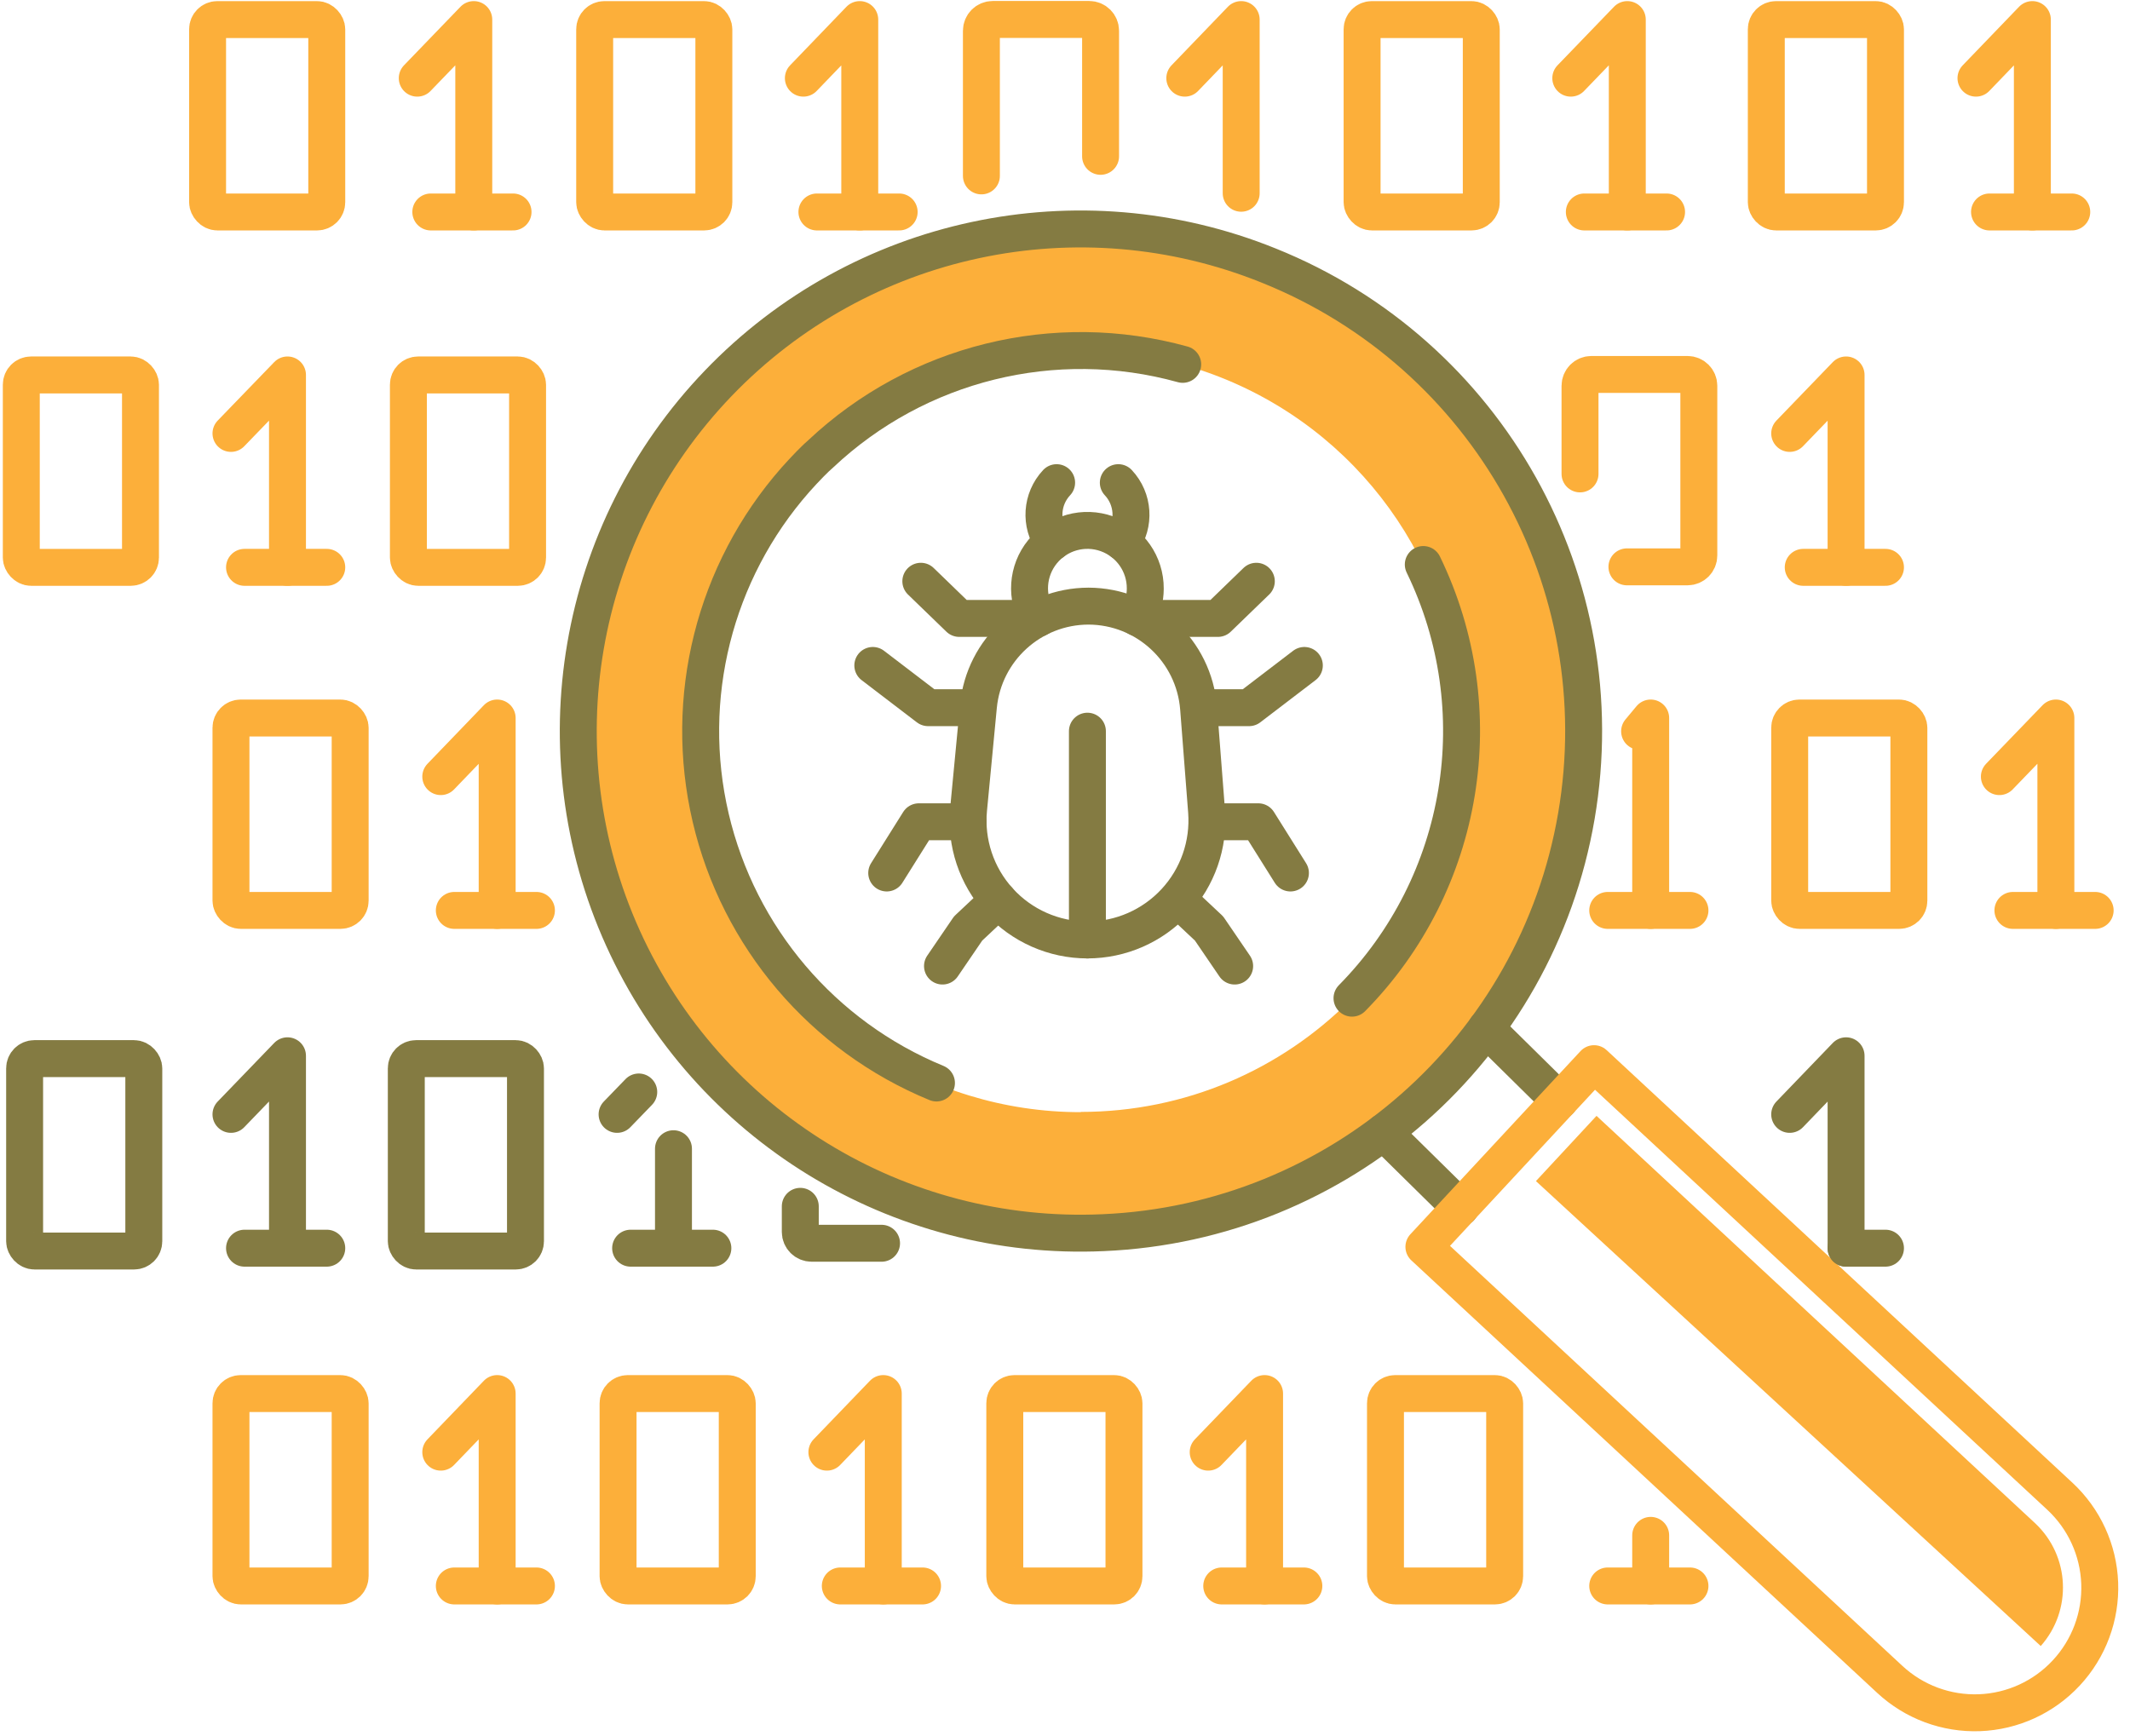 <?xml version="1.0" encoding="UTF-8"?>
<svg width="173px" height="141px" viewBox="0 0 173 141" version="1.1" xmlns="http://www.w3.org/2000/svg" xmlns:xlink="http://www.w3.org/1999/xlink">
    <!-- Generator: Sketch 52.5 (67469) - http://www.bohemiancoding.com/sketch -->
    <title>Group 2</title>
    <desc>Created with Sketch.</desc>
    <g id="Page-1" stroke="none" stroke-width="1" fill="none" fill-rule="evenodd">
        <g id="Group-2" transform="translate(1, 1)">
            <g id="_Group_28" transform="translate(45, 17)">
                <path d="M41.78,0.5 C25.224,0.496 10.297,10.466 3.958,25.76 C-2.38,41.054 1.119,58.66 12.825,70.368 C24.53,82.076 42.135,85.58 57.431,79.245 C72.727,72.911 82.7,57.986 82.7,41.43 C82.661,18.845 64.365,0.544 41.78,0.5 Z M41.78,72.35 C29.268,72.354 17.986,64.82 13.196,53.261 C8.406,41.702 11.052,28.396 19.899,19.549 C28.746,10.702 42.052,8.056 53.611,12.846 C65.17,17.636 72.704,28.918 72.7,41.43 C72.689,58.499 58.849,72.33 41.78,72.33 L41.78,72.35 Z" id="_Compound_Path_7" fill="#FCAF3A" fill-rule="nonzero"></path>
                <path d="M57.06,3.58 C41.598,-2.677 23.884,1.11 12.333,13.143 C0.781,25.176 -2.28,43.03 4.603,58.223 C11.486,73.417 26.927,82.889 43.59,82.14 C62.776,81.321 78.79,67.224 82.035,48.297 C85.28,29.37 74.877,10.744 57.06,3.58 Z" id="_Path_203" stroke="#847B42" stroke-width="3" stroke-linecap="round" stroke-linejoin="round"></path>
                <path d="M30.06,69.98 C20.826,66.179 13.996,58.152 11.721,48.429 C9.447,38.705 12.009,28.482 18.6,20.98 C18.99,20.54 19.4,20.1 19.81,19.68 C20.22,19.26 20.38,19.12 20.67,18.86 C28.525,11.471 39.668,8.718 50.06,11.6" id="_Path_204" stroke="#847B42" stroke-width="3" stroke-linecap="round" stroke-linejoin="round"></path>
                <path d="M69.6,27.86 C75.323,39.645 73.004,53.757 63.81,63.09" id="_Path_205" stroke="#847B42" stroke-width="3" stroke-linecap="round" stroke-linejoin="round"></path>
                <path d="M80.66,71.43 L74.7,65.55" id="_Path_206" stroke="#847B42" stroke-width="3" stroke-linecap="round" stroke-linejoin="round"></path>
                <path d="M72.61,80.12 L66.38,73.98" id="_Path_207" stroke="#847B42" stroke-width="3" stroke-linecap="round" stroke-linejoin="round"></path>
                <path d="M107.49,118.43 L69.65,83.29 L83.47,68.41 L121.3,103.55 C123.274,105.382 124.439,107.924 124.539,110.615 C124.638,113.307 123.664,115.927 121.83,117.9 C120,119.874 117.46,121.038 114.77,121.138 C112.08,121.237 109.461,120.263 107.49,118.43 Z" id="_Path_208" stroke="#FCAF3A" stroke-width="3" stroke-linecap="round" stroke-linejoin="round"></path>
                <path d="M119.75,115.72 L78.75,77.95 L83.67,72.65 L119.3,105.75 C122.123,108.404 122.322,112.822 119.75,115.72 Z" id="_Path_209" fill="#FCAF3A"></path>
                <g id="_Group_29" transform="translate(24, 21)" stroke="#847B42" stroke-linecap="round" stroke-linejoin="round" stroke-width="3">
                    <path d="M18.33,37.36 C15.595,37.361 12.986,36.208 11.147,34.184 C9.307,32.159 8.408,29.453 8.67,26.73 L9.47,18.36 C9.922,13.759 13.787,10.249 18.41,10.24 C23.093,10.257 26.981,13.862 27.35,18.53 L28,26.92 C28.203,29.612 27.276,32.268 25.441,34.248 C23.606,36.229 21.03,37.357 18.33,37.36 Z" id="_Path_210"></path>
                    <path d="M22.39,11.18 C22.802,10.462 23.019,9.648 23.02,8.82 C23.033,6.826 21.787,5.041 19.91,4.366 C18.034,3.691 15.936,4.274 14.676,5.82 C13.417,7.366 13.27,9.539 14.31,11.24" id="_Path_211"></path>
                    <path d="M18.32,37.36 L18.32,20.4" id="_Path_212"></path>
                    <polyline id="_Path_213" points="14.23 11.24 7.91 11.24 4.79 8.22"></polyline>
                    <polyline id="_Path_214" points="9.38 18.49 5.38 18.49 0.89 15.06"></polyline>
                    <polyline id="_Path_215" points="8.63 27.76 4.63 27.76 2.02 31.92"></polyline>
                    <polyline id="_Path_216" points="11.09 34.12 8.63 36.43 6.55 39.48"></polyline>
                    <polyline id="_Path_217" points="22.59 11.24 28.92 11.24 32.04 8.22"></polyline>
                    <polyline id="_Path_218" points="27.44 18.49 31.45 18.49 35.94 15.06"></polyline>
                    <polyline id="_Path_219" points="28.2 27.76 32.2 27.76 34.81 31.92"></polyline>
                    <polyline id="_Path_220" points="25.74 34.12 28.2 36.43 30.28 39.48"></polyline>
                    <path d="M15.5,5.03 C14.444,3.552 14.578,1.535 15.82,0.21" id="_Path_221"></path>
                    <path d="M21.15,5.03 C22.206,3.552 22.072,1.535 20.83,0.21" id="_Path_222"></path>
                </g>
            </g>
            <g id="_Group_40" transform="translate(15, 0)" stroke="#FCAF3A" stroke-linecap="round" stroke-linejoin="round" stroke-width="3">
                <g id="_Group_41" transform="translate(17, 0)">
                    <polyline id="_Path_275" points="0.89 5.35 5.48 0.59 5.48 16.22"></polyline>
                    <path d="M1.99,16.22 L8.67,16.22" id="_Path_276"></path>
                </g>
                <g id="_Group_42" transform="translate(49, 0)">
                    <polyline id="_Path_277" points="0.25 5.35 4.83 0.59 4.83 16.22"></polyline>
                    <path d="M1.35,16.22 L8.03,16.22" id="_Path_278"></path>
                </g>
                <rect id="_Rectangle_4" x="32.3" y="0.59" width="9.68" height="15.63" rx="0.79"></rect>
                <rect id="_Rectangle_5" x="0.86" y="0.59" width="9.68" height="15.63" rx="0.79"></rect>
                <g id="_Group_43" transform="translate(144, 0)">
                    <polyline id="_Path_279" points="0.49 5.35 5.07 0.59 5.07 16.22"></polyline>
                    <path d="M1.59,16.22 L8.27,16.22" id="_Path_280"></path>
                </g>
                <rect id="_Rectangle_6" x="127.46" y="0.59" width="9.68" height="15.63" rx="0.79"></rect>
                <g id="_Group_44" transform="translate(80, 0)">
                    <polyline id="_Path_281" points="0.23 5.35 4.81 0.59 4.81 14.7"></polyline>
                </g>
                <g id="_Group_45" transform="translate(111, 0)">
                    <polyline id="_Path_282" points="0.58 5.35 5.17 0.59 5.17 16.22"></polyline>
                    <path d="M1.68,16.22 L8.36,16.22" id="_Path_283"></path>
                </g>
                <rect id="_Rectangle_7" x="94.63" y="0.59" width="9.68" height="15.63" rx="0.79"></rect>
                <path d="M63.71,13.29 L63.71,1.5 C63.71,0.992 64.122,0.58 64.63,0.58 L72.47,0.58 C72.978,0.58 73.39,0.992 73.39,1.5 L73.39,11.7" id="_Path_284"></path>
            </g>
            <g id="_Group_46" transform="translate(0, 29)" stroke="#FCAF3A" stroke-linecap="round" stroke-linejoin="round" stroke-width="3">
                <g id="_Group_47" transform="translate(17, 0)">
                    <polyline id="_Path_285" points="0.76 5.21 5.35 0.46 5.35 16.09"></polyline>
                    <path d="M1.86,16.09 L8.54,16.09" id="_Path_286"></path>
                </g>
                <rect id="_Rectangle_8" x="32.17" y="0.46" width="9.68" height="15.63" rx="0.79"></rect>
                <rect id="_Rectangle_9" x="0.73" y="0.46" width="9.68" height="15.63" rx="0.79"></rect>
                <g id="_Group_48" transform="translate(144, 0)">
                    <polyline id="_Path_287" points="0.36 5.21 4.94 0.46 4.94 16.09"></polyline>
                    <path d="M1.46,16.09 L8.14,16.09" id="_Path_288"></path>
                </g>
                <path d="M127.33,8.5 L127.33,1.34 C127.33,0.832 127.742,0.42 128.25,0.42 L136.06,0.42 C136.568,0.42 136.98,0.832 136.98,1.34 L136.98,15.13 C136.98,15.638 136.568,16.05 136.06,16.05 L131.14,16.05" id="_Path_289"></path>
            </g>
            <g id="_Group_49" transform="translate(17, 57)" stroke="#FCAF3A" stroke-linecap="round" stroke-linejoin="round" stroke-width="3">
                <g id="_Group_50" transform="translate(17, 0)">
                    <polyline id="_Path_290" points="0.8 5.09 5.38 0.33 5.38 15.96"></polyline>
                    <path d="M1.9,15.96 L8.57,15.96" id="_Path_291"></path>
                </g>
                <rect id="_Rectangle_10" x="0.76" y="0.33" width="9.68" height="15.63" rx="0.79"></rect>
                <g id="_Group_51" transform="translate(144, 0)">
                    <polyline id="_Path_292" points="0.39 5.09 4.98 0.33 4.98 15.96"></polyline>
                    <path d="M1.49,15.96 L8.17,15.96" id="_Path_293"></path>
                </g>
                <rect id="_Rectangle_11" x="127.36" y="0.33" width="9.68" height="15.63" rx="0.79"></rect>
                <g id="_Group_52" transform="translate(112, 0)">
                    <polyline id="_Path_294" points="3.17 1.41 4.07 0.33 4.07 15.96"></polyline>
                    <path d="M0.58,15.96 L7.26,15.96" id="_Path_295"></path>
                </g>
            </g>
            <g id="_Group_53" transform="translate(17, 112)" stroke="#FCAF3A" stroke-linecap="round" stroke-linejoin="round" stroke-width="3">
                <g id="_Group_54" transform="translate(17, 0)">
                    <polyline id="_Path_296" points="0.8 4.97 5.38 0.21 5.38 15.84"></polyline>
                    <path d="M1.9,15.84 L8.57,15.84" id="_Path_297"></path>
                </g>
                <g id="_Group_55" transform="translate(49, 0)">
                    <polyline id="_Path_298" points="0.16 4.97 4.74 0.21 4.74 15.84"></polyline>
                    <path d="M1.25,15.84 L7.93,15.84" id="_Path_299"></path>
                </g>
                <rect id="_Rectangle_12" x="32.2" y="0.21" width="9.68" height="15.63" rx="0.79"></rect>
                <rect id="_Rectangle_13" x="0.76" y="0.21" width="9.68" height="15.63" rx="0.79"></rect>
                <g id="_Group_56" transform="translate(80, 0)">
                    <polyline id="_Path_300" points="0.13 4.97 4.71 0.21 4.71 15.84"></polyline>
                    <path d="M1.23,15.84 L7.9,15.84" id="_Path_301"></path>
                </g>
                <g id="_Group_57" transform="translate(112, 11)">
                    <path d="M4.07,0.73 L4.07,4.84" id="_Path_302"></path>
                    <path d="M0.58,4.84 L7.26,4.84" id="_Path_303"></path>
                </g>
                <rect id="_Rectangle_14" x="94.53" y="0.21" width="9.68" height="15.63" rx="0.79"></rect>
                <rect id="_Rectangle_15" x="63.61" y="0.21" width="9.68" height="15.63" rx="0.79"></rect>
            </g>
            <g id="_Group_58" transform="translate(17, 84)" stroke="#847B42" stroke-linecap="round" stroke-linejoin="round" stroke-width="3">
                <polyline id="_Path_304" points="0.76 5.53 5.35 0.77 5.35 16.4"></polyline>
                <path d="M1.86,16.4 L8.54,16.4" id="_Path_305"></path>
            </g>
            <g id="_Group_59" transform="translate(49, 87)" stroke="#847B42" stroke-linecap="round" stroke-linejoin="round" stroke-width="3">
                <path d="M4.7,5.32 L4.7,13.4" id="_Path_306"></path>
                <path d="M0.12,2.53 L1.88,0.71" id="_Path_307"></path>
                <path d="M1.22,13.4 L7.9,13.4" id="_Path_308"></path>
            </g>
            <rect id="_Rectangle_16" stroke="#847B42" stroke-width="3" stroke-linecap="round" stroke-linejoin="round" x="32" y="85" width="9.68" height="15.63" rx="0.79"></rect>
            <path d="M70.6,100 L64.92,100 C64.412,100 64,99.588 64,99.08 L64,97" id="_Path_309" stroke="#847B42" stroke-width="3" stroke-linecap="round" stroke-linejoin="round"></path>
            <rect id="_Rectangle_17" stroke="#847B42" stroke-width="3" stroke-linecap="round" stroke-linejoin="round" x="1" y="85" width="9.68" height="15.63" rx="0.79"></rect>
            <g id="_Group_60" transform="translate(144, 84)" stroke="#847B42" stroke-linecap="round" stroke-linejoin="round" stroke-width="3">
                <polyline id="_Path_310" points="0.36 5.53 4.94 0.77 4.94 16.4"></polyline>
                <path d="M4.94,16.4 L8.14,16.4" id="_Path_311"></path>
            </g>
        </g>
    </g>
</svg>
